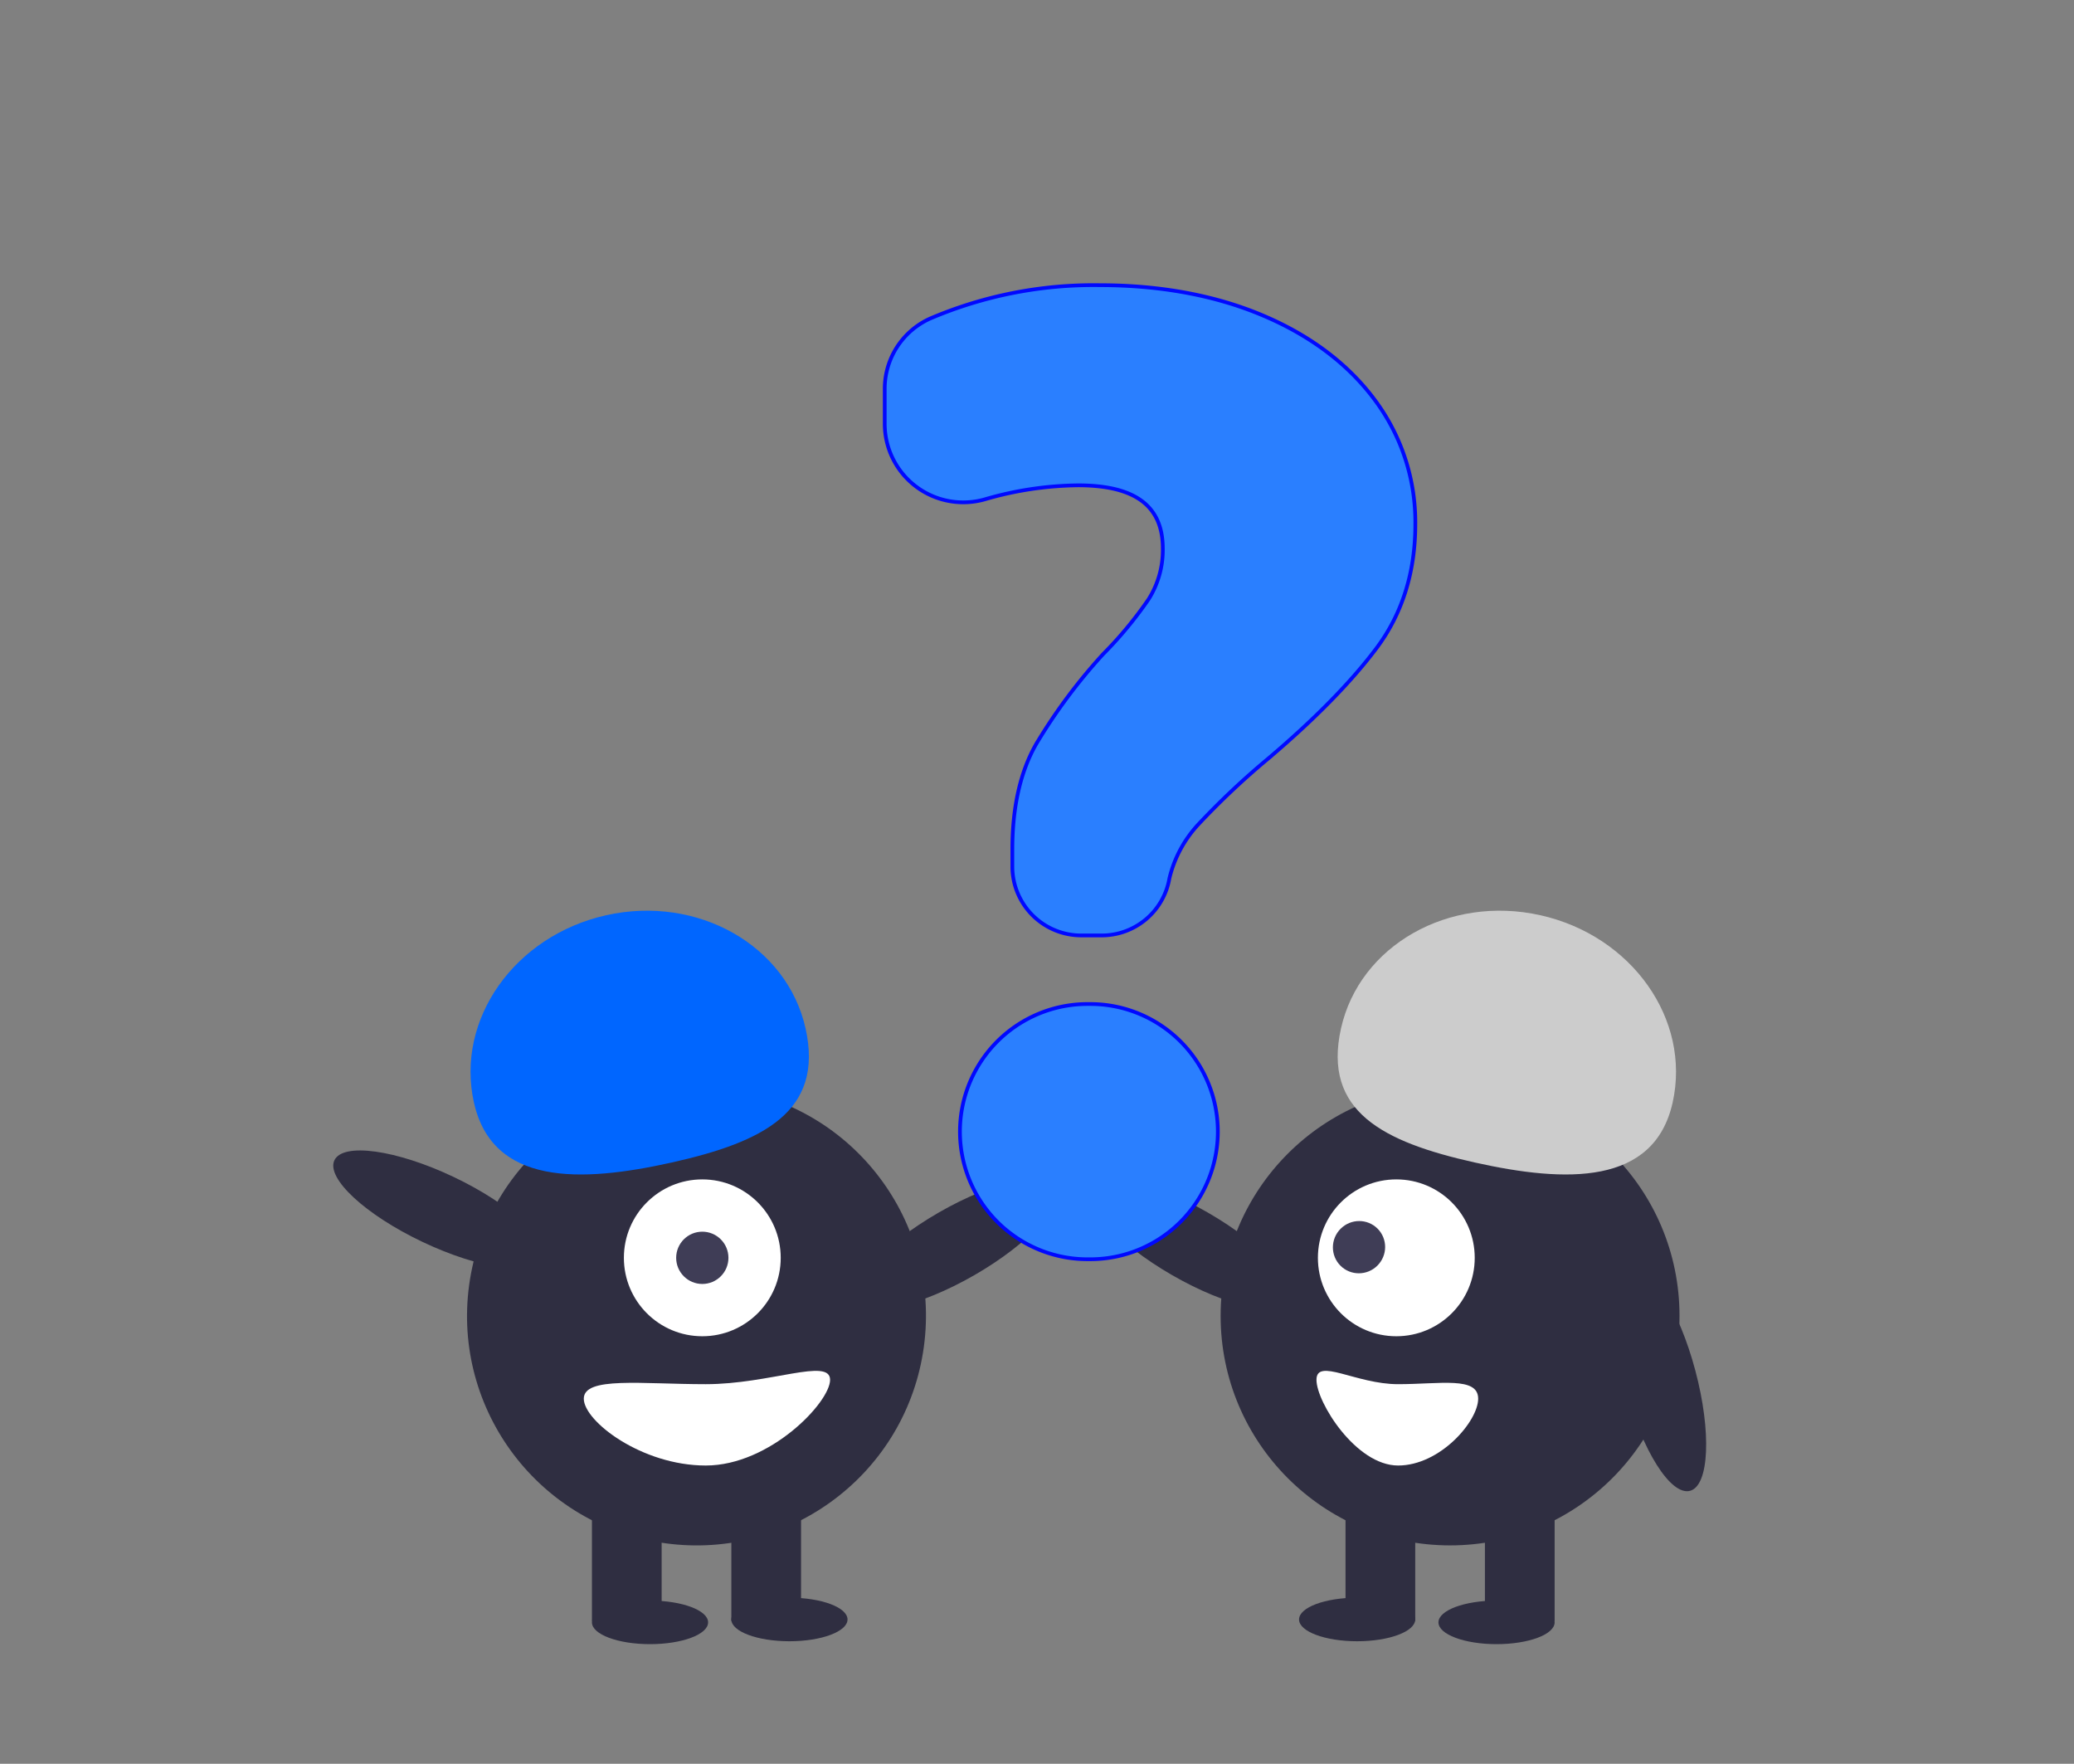<svg xmlns="http://www.w3.org/2000/svg" xmlns:svg="http://www.w3.org/2000/svg" id="svg4071" width="389.298" height="331.019" version="1.1"><rect width="100%" height="100%" fill="#808080" stroke="none"/><g id="g4027" fill="#2f2e41" transform="translate(-49.702,4.019)"><ellipse id="ellipse4017" cx="171.714" cy="300.46" rx="10.903" ry="4.089"/><ellipse id="ellipse4019" cx="197.882" cy="299.915" rx="10.903" ry="4.089"/><ellipse id="ellipse4021" cx="84.023" cy="313.254" rx="21.534" ry="6.76" transform="rotate(-29.963)"/><circle id="circle4023" cx="-210.907" cy="217.022" r="43.067" transform="rotate(-80.783)"/><path id="path4025" d="m 160.811,276.746 h 13.084 v 23.442 h -13.084 z m 26.167,0 h 13.084 v 23.442 h -13.084 z"/></g><circle id="circle4029" cx="131.825" cy="236.062" r="14.719" fill="#fff"/><circle id="circle4031" cx="131.825" cy="236.062" r="4.906" fill="#3f3d56"/><path id="path4033" fill="#e6e6e6" d="m 88.958,206.914 c -3.477,-15.574 7.639,-31.31 24.829,-35.149 17.19,-3.839 33.944,5.675 37.422,21.249 3.478,15.574 -7.915,21.318 -25.105,25.156 -17.19,3.838 -33.668,4.318 -37.145,-11.256 z" style="fill:#06f"/><ellipse id="ellipse4035" cx="-169.847" cy="171.562" fill="#2f2e41" rx="6.76" ry="21.534" transform="rotate(-64.626)"/><path id="path4037" fill="#fff" d="m 109.58,262.502 c 0,4.215 10.853,12.539 22.897,12.539 12.044,0 23.335,-11.867 23.335,-16.082 0,-4.215 -11.292,0.818 -23.335,0.818 -12.043,0 -22.897,-1.489 -22.897,2.726 z"/><g id="g4049" fill="#2f2e41" transform="translate(-49.702,4.019)"><ellipse id="ellipse4039" cx="330.609" cy="300.46" rx="10.903" ry="4.089"/><ellipse id="ellipse4041" cx="304.441" cy="299.915" rx="10.903" ry="4.089"/><ellipse id="ellipse4043" cx="-62.377" cy="351.165" rx="6.76" ry="21.534" transform="rotate(-60.037)"/><circle id="circle4045" cx="321.886" cy="242.946" r="43.067"/><path id="path4047" d="m 328.428,276.746 h 13.084 v 23.442 h -13.084 z m -26.167,0 h 13.084 v 23.442 h -13.084 z"/></g><circle id="circle4051" cx="262.094" cy="236.062" r="14.719" fill="#fff"/><ellipse id="ellipse4053" cx="15.027" cy="345.879" fill="#3f3d56" rx="4.921" ry="4.886" transform="rotate(-44.974)"/><path id="path4055" fill="#2a7fff" d="m 276.816,218.17 c -17.19,-3.838 -28.582,-9.582 -25.105,-25.156 3.477,-15.574 20.232,-25.087 37.422,-21.249 17.19,3.838 28.306,19.575 24.829,35.149 -3.477,15.574 -19.956,15.094 -37.145,11.256 z" style="fill:#ccc"/><ellipse id="ellipse4057" cx="234.766" cy="330.316" fill="#2f2e41" rx="6.76" ry="21.534" transform="rotate(-14.875)"/><path id="path4059" fill="#fff" d="m 262.427,259.777 c -7.907,0 -15.32,-5.033 -15.32,-0.818 0,4.215 7.413,16.082 15.32,16.082 7.907,0 15.032,-8.323 15.032,-12.539 0,-4.216 -7.125,-2.726 -15.032,-2.726 z"/><path id="path4061" fill="#00b0ff" d="m 206.77,175.558 h -3.825 a 12.937,12.937 0 0 1 -12.923,-12.923 v -3.211 c 0,-7.953 1.507,-14.612 4.479,-19.792 a 104.114,104.114 0 0 1 12.542,-16.852 74.269,74.269 0 0 0 8.528,-10.279 17.29,17.29 0 0 0 2.693,-9.562 c 0,-7.978 -5.198,-11.856 -15.891,-11.856 a 64.526,64.526 0 0 0 -17.515,2.629 14.745,14.745 0 0 1 -18.792,-14.178 v -6.5 a 14.463,14.463 0 0 1 8.532,-13.256 78.083,78.083 0 0 1 31.81,-6.258 c 11.444,0 21.775,1.922 30.707,5.713 8.948,3.799 16.017,9.157 21.011,15.924 a 38.352,38.352 0 0 1 7.536,23.244 c 0,8.98 -2.452,16.801 -7.287,23.247 -4.782,6.38 -11.638,13.364 -20.376,20.76 a 145.204,145.204 0 0 0 -13.063,12.307 22.718,22.718 0 0 0 -5.431,10.111 12.888,12.888 0 0 1 -12.736,10.733 z m -2.127,60.772 h -0.504 a 23.951,23.951 0 0 1 0,-47.902 h 0.504 a 23.951,23.951 0 1 1 0,47.902 z" style="fill:#2a7fff;stroke:#0008ff;stroke-width:.7;stroke-miterlimit:4;stroke-dasharray:none;stroke-opacity:1"/></svg>